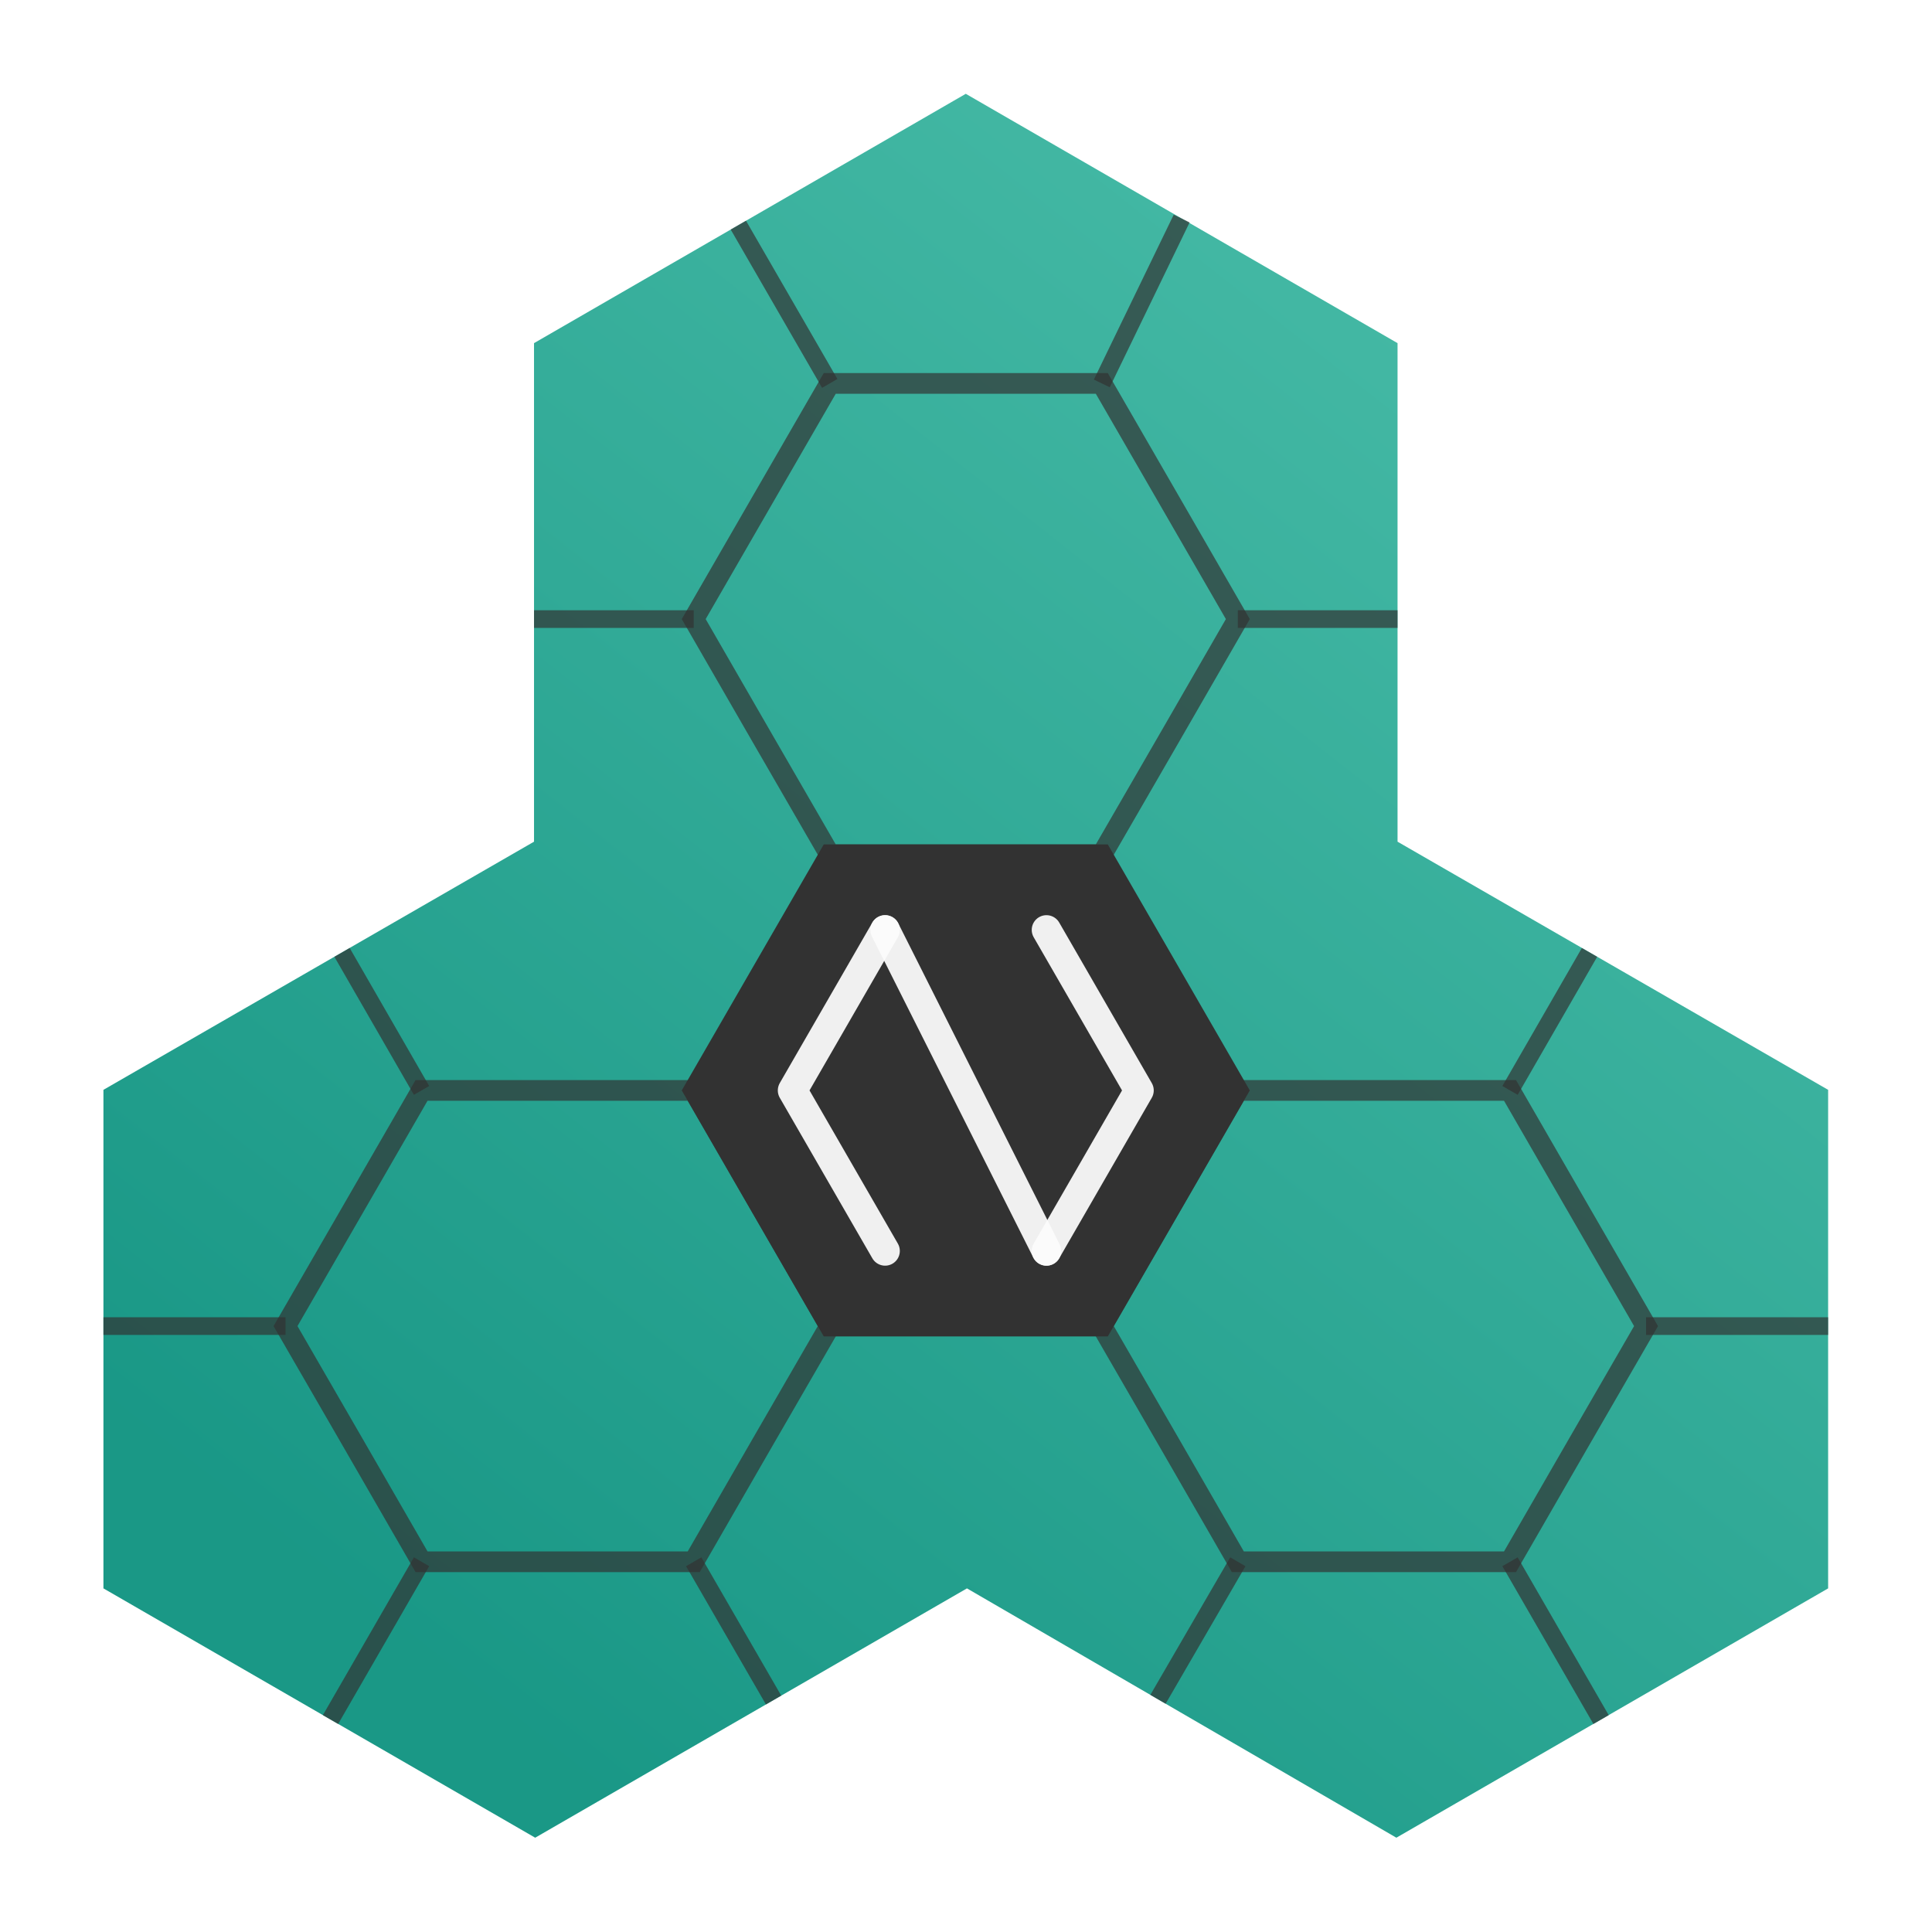 <svg width="620" height="620" viewBox="0 0 620 620" fill="none" xmlns="http://www.w3.org/2000/svg">
<path fill-rule="evenodd" clip-rule="evenodd" d="M171.372 110.118L309.929 30.105L448.487 110.118V270.106L586.666 349.74V509.728L448.109 589.74L310.307 509.728L171.75 589.74L33.192 509.728V349.74L171.372 270.106V110.118Z" fill="url(#paint0_linear_158_45)" fill-opacity="0.922"/>
<path fill-rule="evenodd" clip-rule="evenodd" d="M222.622 198.672L244.43 160.877L266.276 123.044H309.929H353.583L375.428 160.877L397.236 198.672L375.428 236.506L353.583 274.301H309.929H266.276L244.43 236.506L222.622 198.672Z" stroke="#323232" stroke-opacity="0.69" stroke-width="6.65"/>
<path fill-rule="evenodd" clip-rule="evenodd" d="M353.583 425.558L375.428 387.724L397.236 349.929H440.928H484.581L506.389 387.724L528.235 425.558L506.389 463.353L484.581 501.186H440.928H397.236L375.428 463.353L353.583 425.558Z" stroke="#323232" stroke-opacity="0.69" stroke-width="6.65"/>
<path fill-rule="evenodd" clip-rule="evenodd" d="M91.624 425.558L113.469 387.724L135.277 349.929H178.931H222.622L244.43 387.724L266.276 425.558L244.43 463.353L222.622 501.186H178.931H135.277L113.469 463.353L91.624 425.558Z" stroke="#323232" stroke-opacity="0.69" stroke-width="6.65"/>
<path d="M353.583 123.044L379.208 70.131" stroke="#323232" stroke-opacity="0.69" stroke-width="5.669"/>
<path d="M397.236 198.672H448.487" stroke="#323232" stroke-opacity="0.69" stroke-width="5.669"/>
<path d="M266.276 123.044L236.947 72.247" stroke="#323232" stroke-opacity="0.69" stroke-width="5.669"/>
<path d="M222.622 198.672H171.372" stroke="#323232" stroke-opacity="0.69" stroke-width="5.669"/>
<path d="M484.581 349.929L510.093 305.633" stroke="#323232" stroke-opacity="0.69" stroke-width="5.669"/>
<path d="M528.235 425.557H586.666" stroke="#323232" stroke-opacity="0.69" stroke-width="5.669"/>
<path d="M484.581 501.186L513.797 551.831" stroke="#323232" stroke-opacity="0.69" stroke-width="5.669"/>
<path d="M397.236 501.186L371.611 545.331" stroke="#323232" stroke-opacity="0.69" stroke-width="5.669"/>
<path d="M222.622 501.186L248.247 545.557" stroke="#323232" stroke-opacity="0.69" stroke-width="5.669"/>
<path d="M135.277 501.186L106.062 551.831" stroke="#323232" stroke-opacity="0.69" stroke-width="5.669"/>
<path d="M91.624 425.557H33.192" stroke="#323232" stroke-opacity="0.69" stroke-width="5.669"/>
<path d="M135.277 349.929L109.765 305.633" stroke="#323232" stroke-opacity="0.69" stroke-width="5.669"/>
<path fill-rule="evenodd" clip-rule="evenodd" d="M222.622 349.929L244.43 312.134L266.276 274.301H309.929H353.583L375.428 312.134L397.236 349.929L375.428 387.724L353.583 425.557H309.929H266.276L244.43 387.724L222.622 349.929Z" fill="#323232" stroke="#323232" stroke-width="6.65"/>
<path d="M284.039 298.414L254.332 349.929L284.039 401.444" stroke="#FBFBFB" stroke-opacity="0.941" stroke-width="9.449" stroke-linecap="round" stroke-linejoin="round"/>
<path d="M335.819 298.414L365.526 349.929L335.819 401.444" stroke="#FBFBFB" stroke-opacity="0.941" stroke-width="9.449" stroke-linecap="round" stroke-linejoin="round"/>
<path d="M284.039 298.414L335.819 401.444" stroke="#FBFBFB" stroke-opacity="0.941" stroke-width="9.449" stroke-linecap="round" stroke-linejoin="round"/>
<defs>
<linearGradient id="paint0_linear_158_45" x1="484.086" y1="88.703" x2="135.772" y2="531.157" gradientUnits="userSpaceOnUse">
<stop stop-color="#36B49E"/>
<stop offset="1" stop-color="#068F7C"/>
</linearGradient>
</defs>
</svg>
